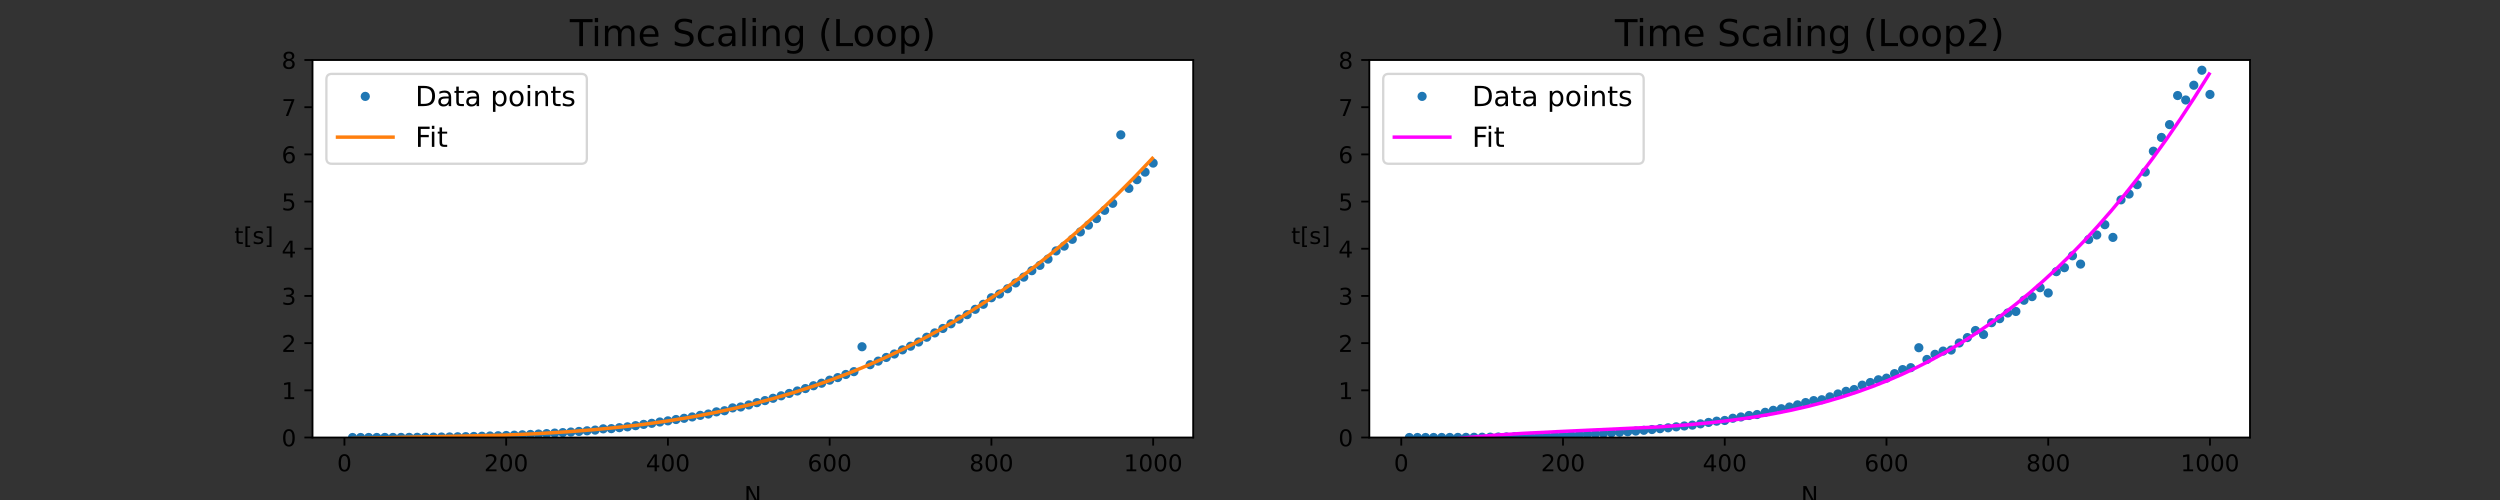 <?xml version="1.0" encoding="utf-8" standalone="no"?>
<!DOCTYPE svg PUBLIC "-//W3C//DTD SVG 1.1//EN"
  "http://www.w3.org/Graphics/SVG/1.1/DTD/svg11.dtd">
<!-- Created with matplotlib (https://matplotlib.org/) -->
<svg height="216pt" version="1.1" viewBox="0 0 1080 216" width="1080pt" xmlns="http://www.w3.org/2000/svg" xmlns:xlink="http://www.w3.org/1999/xlink">
 <rect x="0" y="0" width="1080" height="216" fill="#333333" stroke="none"/>
 <defs>
  <style type="text/css">*{stroke-linecap:butt;stroke-linejoin:round;}</style>
 </defs>
 <g id="figure_1">
  <g id="patch_1">
   <path d="M 0 216 
L 1080 216 
L 1080 0 
L 0 0 
z
" style="fill:none;"/>
  </g>
  <g id="axes_1">
   <g id="patch_2">
    <path d="M 135 189 
L 515.455 189 
L 515.455 25.92 
L 135 25.92 
z
" style="fill:#ffffff;"/>
   </g>
   <g id="matplotlib.axis_1">
    <g id="xtick_1">
     <g id="line2d_1">
      <defs>
       <path d="M 0 0 
L 0 3.5 
" id="m10123047e9" style="stroke:#000000;stroke-width:0.8;"/>
      </defs>
      <g>
       <use style="stroke:#000000;stroke-width:0.8;" x="148.8" xlink:href="#m10123047e9" y="189"/>
      </g>
     </g>
     <g id="text_1">
      <!-- 0 -->
      <g transform="translate(145.619 203.598)scale(0.1 -0.1)">
       <defs>
        <path d="M 31.781 66.406 
Q 24.172 66.406 20.328 58.906 
Q 16.5 51.422 16.5 36.375 
Q 16.5 21.391 20.328 13.891 
Q 24.172 6.391 31.781 6.391 
Q 39.453 6.391 43.281 13.891 
Q 47.125 21.391 47.125 36.375 
Q 47.125 51.422 43.281 58.906 
Q 39.453 66.406 31.781 66.406 
z
M 31.781 74.219 
Q 44.047 74.219 50.516 64.516 
Q 56.984 54.828 56.984 36.375 
Q 56.984 17.969 50.516 8.266 
Q 44.047 -1.422 31.781 -1.422 
Q 19.531 -1.422 13.062 8.266 
Q 6.594 17.969 6.594 36.375 
Q 6.594 54.828 13.062 64.516 
Q 19.531 74.219 31.781 74.219 
z
" id="DejaVuSans-48"/>
       </defs>
       <use xlink:href="#DejaVuSans-48"/>
      </g>
     </g>
    </g>
    <g id="xtick_2">
     <g id="line2d_2">
      <g>
       <use style="stroke:#000000;stroke-width:0.8;" x="218.672" xlink:href="#m10123047e9" y="189"/>
      </g>
     </g>
     <g id="text_2">
      <!-- 200 -->
      <g transform="translate(209.128 203.598)scale(0.1 -0.1)">
       <defs>
        <path d="M 19.188 8.297 
L 53.609 8.297 
L 53.609 0 
L 7.328 0 
L 7.328 8.297 
Q 12.938 14.109 22.625 23.891 
Q 32.328 33.688 34.812 36.531 
Q 39.547 41.844 41.422 45.531 
Q 43.312 49.219 43.312 52.781 
Q 43.312 58.594 39.234 62.25 
Q 35.156 65.922 28.609 65.922 
Q 23.969 65.922 18.812 64.312 
Q 13.672 62.703 7.812 59.422 
L 7.812 69.391 
Q 13.766 71.781 18.938 73 
Q 24.125 74.219 28.422 74.219 
Q 39.75 74.219 46.484 68.547 
Q 53.219 62.891 53.219 53.422 
Q 53.219 48.922 51.531 44.891 
Q 49.859 40.875 45.406 35.406 
Q 44.188 33.984 37.641 27.219 
Q 31.109 20.453 19.188 8.297 
z
" id="DejaVuSans-50"/>
       </defs>
       <use xlink:href="#DejaVuSans-50"/>
       <use x="63.623" xlink:href="#DejaVuSans-48"/>
       <use x="127.246" xlink:href="#DejaVuSans-48"/>
      </g>
     </g>
    </g>
    <g id="xtick_3">
     <g id="line2d_3">
      <g>
       <use style="stroke:#000000;stroke-width:0.8;" x="288.544" xlink:href="#m10123047e9" y="189"/>
      </g>
     </g>
     <g id="text_3">
      <!-- 400 -->
      <g transform="translate(279.001 203.598)scale(0.1 -0.1)">
       <defs>
        <path d="M 37.797 64.312 
L 12.891 25.391 
L 37.797 25.391 
z
M 35.203 72.906 
L 47.609 72.906 
L 47.609 25.391 
L 58.016 25.391 
L 58.016 17.188 
L 47.609 17.188 
L 47.609 0 
L 37.797 0 
L 37.797 17.188 
L 4.891 17.188 
L 4.891 26.703 
z
" id="DejaVuSans-52"/>
       </defs>
       <use xlink:href="#DejaVuSans-52"/>
       <use x="63.623" xlink:href="#DejaVuSans-48"/>
       <use x="127.246" xlink:href="#DejaVuSans-48"/>
      </g>
     </g>
    </g>
    <g id="xtick_4">
     <g id="line2d_4">
      <g>
       <use style="stroke:#000000;stroke-width:0.8;" x="358.417" xlink:href="#m10123047e9" y="189"/>
      </g>
     </g>
     <g id="text_4">
      <!-- 600 -->
      <g transform="translate(348.873 203.598)scale(0.1 -0.1)">
       <defs>
        <path d="M 33.016 40.375 
Q 26.375 40.375 22.484 35.828 
Q 18.609 31.297 18.609 23.391 
Q 18.609 15.531 22.484 10.953 
Q 26.375 6.391 33.016 6.391 
Q 39.656 6.391 43.531 10.953 
Q 47.406 15.531 47.406 23.391 
Q 47.406 31.297 43.531 35.828 
Q 39.656 40.375 33.016 40.375 
z
M 52.594 71.297 
L 52.594 62.312 
Q 48.875 64.062 45.094 64.984 
Q 41.312 65.922 37.594 65.922 
Q 27.828 65.922 22.672 59.328 
Q 17.531 52.734 16.797 39.406 
Q 19.672 43.656 24.016 45.922 
Q 28.375 48.188 33.594 48.188 
Q 44.578 48.188 50.953 41.516 
Q 57.328 34.859 57.328 23.391 
Q 57.328 12.156 50.688 5.359 
Q 44.047 -1.422 33.016 -1.422 
Q 20.359 -1.422 13.672 8.266 
Q 6.984 17.969 6.984 36.375 
Q 6.984 53.656 15.188 63.938 
Q 23.391 74.219 37.203 74.219 
Q 40.922 74.219 44.703 73.484 
Q 48.484 72.75 52.594 71.297 
z
" id="DejaVuSans-54"/>
       </defs>
       <use xlink:href="#DejaVuSans-54"/>
       <use x="63.623" xlink:href="#DejaVuSans-48"/>
       <use x="127.246" xlink:href="#DejaVuSans-48"/>
      </g>
     </g>
    </g>
    <g id="xtick_5">
     <g id="line2d_5">
      <g>
       <use style="stroke:#000000;stroke-width:0.8;" x="428.289" xlink:href="#m10123047e9" y="189"/>
      </g>
     </g>
     <g id="text_5">
      <!-- 800 -->
      <g transform="translate(418.745 203.598)scale(0.1 -0.1)">
       <defs>
        <path d="M 31.781 34.625 
Q 24.75 34.625 20.719 30.859 
Q 16.703 27.094 16.703 20.516 
Q 16.703 13.922 20.719 10.156 
Q 24.75 6.391 31.781 6.391 
Q 38.812 6.391 42.859 10.172 
Q 46.922 13.969 46.922 20.516 
Q 46.922 27.094 42.891 30.859 
Q 38.875 34.625 31.781 34.625 
z
M 21.922 38.812 
Q 15.578 40.375 12.031 44.719 
Q 8.5 49.078 8.5 55.328 
Q 8.5 64.062 14.719 69.141 
Q 20.953 74.219 31.781 74.219 
Q 42.672 74.219 48.875 69.141 
Q 55.078 64.062 55.078 55.328 
Q 55.078 49.078 51.531 44.719 
Q 48 40.375 41.703 38.812 
Q 48.828 37.156 52.797 32.312 
Q 56.781 27.484 56.781 20.516 
Q 56.781 9.906 50.312 4.234 
Q 43.844 -1.422 31.781 -1.422 
Q 19.734 -1.422 13.25 4.234 
Q 6.781 9.906 6.781 20.516 
Q 6.781 27.484 10.781 32.312 
Q 14.797 37.156 21.922 38.812 
z
M 18.312 54.391 
Q 18.312 48.734 21.844 45.562 
Q 25.391 42.391 31.781 42.391 
Q 38.141 42.391 41.719 45.562 
Q 45.312 48.734 45.312 54.391 
Q 45.312 60.062 41.719 63.234 
Q 38.141 66.406 31.781 66.406 
Q 25.391 66.406 21.844 63.234 
Q 18.312 60.062 18.312 54.391 
z
" id="DejaVuSans-56"/>
       </defs>
       <use xlink:href="#DejaVuSans-56"/>
       <use x="63.623" xlink:href="#DejaVuSans-48"/>
       <use x="127.246" xlink:href="#DejaVuSans-48"/>
      </g>
     </g>
    </g>
    <g id="xtick_6">
     <g id="line2d_6">
      <g>
       <use style="stroke:#000000;stroke-width:0.8;" x="498.161" xlink:href="#m10123047e9" y="189"/>
      </g>
     </g>
     <g id="text_6">
      <!-- 1000 -->
      <g transform="translate(485.436 203.598)scale(0.1 -0.1)">
       <defs>
        <path d="M 12.406 8.297 
L 28.516 8.297 
L 28.516 63.922 
L 10.984 60.406 
L 10.984 69.391 
L 28.422 72.906 
L 38.281 72.906 
L 38.281 8.297 
L 54.391 8.297 
L 54.391 0 
L 12.406 0 
z
" id="DejaVuSans-49"/>
       </defs>
       <use xlink:href="#DejaVuSans-49"/>
       <use x="63.623" xlink:href="#DejaVuSans-48"/>
       <use x="127.246" xlink:href="#DejaVuSans-48"/>
       <use x="190.869" xlink:href="#DejaVuSans-48"/>
      </g>
     </g>
    </g>
    <g id="text_7">
     <!-- N -->
     <g transform="translate(321.487 217.277)scale(0.1 -0.1)">
      <defs>
       <path d="M 9.812 72.906 
L 23.094 72.906 
L 55.422 11.922 
L 55.422 72.906 
L 64.984 72.906 
L 64.984 0 
L 51.703 0 
L 19.391 60.984 
L 19.391 0 
L 9.812 0 
z
" id="DejaVuSans-78"/>
      </defs>
      <use xlink:href="#DejaVuSans-78"/>
     </g>
    </g>
   </g>
   <g id="matplotlib.axis_2">
    <g id="ytick_1">
     <g id="line2d_7">
      <defs>
       <path d="M 0 0 
L -3.5 0 
" id="mb575c49263" style="stroke:#000000;stroke-width:0.8;"/>
      </defs>
      <g>
       <use style="stroke:#000000;stroke-width:0.8;" x="135" xlink:href="#mb575c49263" y="189"/>
      </g>
     </g>
     <g id="text_8">
      <!-- 0 -->
      <g transform="translate(121.638 192.799)scale(0.1 -0.1)">
       <use xlink:href="#DejaVuSans-48"/>
      </g>
     </g>
    </g>
    <g id="ytick_2">
     <g id="line2d_8">
      <g>
       <use style="stroke:#000000;stroke-width:0.8;" x="135" xlink:href="#mb575c49263" y="168.615"/>
      </g>
     </g>
     <g id="text_9">
      <!-- 1 -->
      <g transform="translate(121.638 172.414)scale(0.1 -0.1)">
       <use xlink:href="#DejaVuSans-49"/>
      </g>
     </g>
    </g>
    <g id="ytick_3">
     <g id="line2d_9">
      <g>
       <use style="stroke:#000000;stroke-width:0.8;" x="135" xlink:href="#mb575c49263" y="148.23"/>
      </g>
     </g>
     <g id="text_10">
      <!-- 2 -->
      <g transform="translate(121.638 152.029)scale(0.1 -0.1)">
       <use xlink:href="#DejaVuSans-50"/>
      </g>
     </g>
    </g>
    <g id="ytick_4">
     <g id="line2d_10">
      <g>
       <use style="stroke:#000000;stroke-width:0.8;" x="135" xlink:href="#mb575c49263" y="127.845"/>
      </g>
     </g>
     <g id="text_11">
      <!-- 3 -->
      <g transform="translate(121.638 131.644)scale(0.1 -0.1)">
       <defs>
        <path d="M 40.578 39.312 
Q 47.656 37.797 51.625 33 
Q 55.609 28.219 55.609 21.188 
Q 55.609 10.406 48.188 4.484 
Q 40.766 -1.422 27.094 -1.422 
Q 22.516 -1.422 17.656 -0.516 
Q 12.797 0.391 7.625 2.203 
L 7.625 11.719 
Q 11.719 9.328 16.594 8.109 
Q 21.484 6.891 26.812 6.891 
Q 36.078 6.891 40.938 10.547 
Q 45.797 14.203 45.797 21.188 
Q 45.797 27.641 41.281 31.266 
Q 36.766 34.906 28.719 34.906 
L 20.219 34.906 
L 20.219 43.016 
L 29.109 43.016 
Q 36.375 43.016 40.234 45.922 
Q 44.094 48.828 44.094 54.297 
Q 44.094 59.906 40.109 62.906 
Q 36.141 65.922 28.719 65.922 
Q 24.656 65.922 20.016 65.031 
Q 15.375 64.156 9.812 62.312 
L 9.812 71.094 
Q 15.438 72.656 20.344 73.438 
Q 25.25 74.219 29.594 74.219 
Q 40.828 74.219 47.359 69.109 
Q 53.906 64.016 53.906 55.328 
Q 53.906 49.266 50.438 45.094 
Q 46.969 40.922 40.578 39.312 
z
" id="DejaVuSans-51"/>
       </defs>
       <use xlink:href="#DejaVuSans-51"/>
      </g>
     </g>
    </g>
    <g id="ytick_5">
     <g id="line2d_11">
      <g>
       <use style="stroke:#000000;stroke-width:0.8;" x="135" xlink:href="#mb575c49263" y="107.46"/>
      </g>
     </g>
     <g id="text_12">
      <!-- 4 -->
      <g transform="translate(121.638 111.259)scale(0.1 -0.1)">
       <use xlink:href="#DejaVuSans-52"/>
      </g>
     </g>
    </g>
    <g id="ytick_6">
     <g id="line2d_12">
      <g>
       <use style="stroke:#000000;stroke-width:0.8;" x="135" xlink:href="#mb575c49263" y="87.075"/>
      </g>
     </g>
     <g id="text_13">
      <!-- 5 -->
      <g transform="translate(121.638 90.874)scale(0.1 -0.1)">
       <defs>
        <path d="M 10.797 72.906 
L 49.516 72.906 
L 49.516 64.594 
L 19.828 64.594 
L 19.828 46.734 
Q 21.969 47.469 24.109 47.828 
Q 26.266 48.188 28.422 48.188 
Q 40.625 48.188 47.75 41.5 
Q 54.891 34.812 54.891 23.391 
Q 54.891 11.625 47.562 5.094 
Q 40.234 -1.422 26.906 -1.422 
Q 22.312 -1.422 17.547 -0.641 
Q 12.797 0.141 7.719 1.703 
L 7.719 11.625 
Q 12.109 9.234 16.797 8.062 
Q 21.484 6.891 26.703 6.891 
Q 35.156 6.891 40.078 11.328 
Q 45.016 15.766 45.016 23.391 
Q 45.016 31 40.078 35.438 
Q 35.156 39.891 26.703 39.891 
Q 22.75 39.891 18.812 39.016 
Q 14.891 38.141 10.797 36.281 
z
" id="DejaVuSans-53"/>
       </defs>
       <use xlink:href="#DejaVuSans-53"/>
      </g>
     </g>
    </g>
    <g id="ytick_7">
     <g id="line2d_13">
      <g>
       <use style="stroke:#000000;stroke-width:0.8;" x="135" xlink:href="#mb575c49263" y="66.69"/>
      </g>
     </g>
     <g id="text_14">
      <!-- 6 -->
      <g transform="translate(121.638 70.489)scale(0.1 -0.1)">
       <use xlink:href="#DejaVuSans-54"/>
      </g>
     </g>
    </g>
    <g id="ytick_8">
     <g id="line2d_14">
      <g>
       <use style="stroke:#000000;stroke-width:0.8;" x="135" xlink:href="#mb575c49263" y="46.305"/>
      </g>
     </g>
     <g id="text_15">
      <!-- 7 -->
      <g transform="translate(121.638 50.104)scale(0.1 -0.1)">
       <defs>
        <path d="M 8.203 72.906 
L 55.078 72.906 
L 55.078 68.703 
L 28.609 0 
L 18.312 0 
L 43.219 64.594 
L 8.203 64.594 
z
" id="DejaVuSans-55"/>
       </defs>
       <use xlink:href="#DejaVuSans-55"/>
      </g>
     </g>
    </g>
    <g id="ytick_9">
     <g id="line2d_15">
      <g>
       <use style="stroke:#000000;stroke-width:0.8;" x="135" xlink:href="#mb575c49263" y="25.92"/>
      </g>
     </g>
     <g id="text_16">
      <!-- 8 -->
      <g transform="translate(121.638 29.719)scale(0.1 -0.1)">
       <use xlink:href="#DejaVuSans-56"/>
      </g>
     </g>
    </g>
    <g id="text_17">
     <!-- t[s]      -->
     <g transform="translate(101.226 105.38)scale(0.1 -0.1)">
      <defs>
       <path d="M 18.312 70.219 
L 18.312 54.688 
L 36.812 54.688 
L 36.812 47.703 
L 18.312 47.703 
L 18.312 18.016 
Q 18.312 11.328 20.141 9.422 
Q 21.969 7.516 27.594 7.516 
L 36.812 7.516 
L 36.812 0 
L 27.594 0 
Q 17.188 0 13.234 3.875 
Q 9.281 7.766 9.281 18.016 
L 9.281 47.703 
L 2.688 47.703 
L 2.688 54.688 
L 9.281 54.688 
L 9.281 70.219 
z
" id="DejaVuSans-116"/>
       <path d="M 8.594 75.984 
L 29.297 75.984 
L 29.297 69 
L 17.578 69 
L 17.578 -6.203 
L 29.297 -6.203 
L 29.297 -13.188 
L 8.594 -13.188 
z
" id="DejaVuSans-91"/>
       <path d="M 44.281 53.078 
L 44.281 44.578 
Q 40.484 46.531 36.375 47.5 
Q 32.281 48.484 27.875 48.484 
Q 21.188 48.484 17.844 46.438 
Q 14.5 44.391 14.5 40.281 
Q 14.5 37.156 16.891 35.375 
Q 19.281 33.594 26.516 31.984 
L 29.594 31.297 
Q 39.156 29.25 43.188 25.516 
Q 47.219 21.781 47.219 15.094 
Q 47.219 7.469 41.188 3.016 
Q 35.156 -1.422 24.609 -1.422 
Q 20.219 -1.422 15.453 -0.562 
Q 10.688 0.297 5.422 2 
L 5.422 11.281 
Q 10.406 8.688 15.234 7.391 
Q 20.062 6.109 24.812 6.109 
Q 31.156 6.109 34.562 8.281 
Q 37.984 10.453 37.984 14.406 
Q 37.984 18.062 35.516 20.016 
Q 33.062 21.969 24.703 23.781 
L 21.578 24.516 
Q 13.234 26.266 9.516 29.906 
Q 5.812 33.547 5.812 39.891 
Q 5.812 47.609 11.281 51.797 
Q 16.75 56 26.812 56 
Q 31.781 56 36.172 55.266 
Q 40.578 54.547 44.281 53.078 
z
" id="DejaVuSans-115"/>
       <path d="M 30.422 75.984 
L 30.422 -13.188 
L 9.719 -13.188 
L 9.719 -6.203 
L 21.391 -6.203 
L 21.391 69 
L 9.719 69 
L 9.719 75.984 
z
" id="DejaVuSans-93"/>
       <path id="DejaVuSans-32"/>
      </defs>
      <use xlink:href="#DejaVuSans-116"/>
      <use x="39.209" xlink:href="#DejaVuSans-91"/>
      <use x="78.223" xlink:href="#DejaVuSans-115"/>
      <use x="130.322" xlink:href="#DejaVuSans-93"/>
      <use x="169.336" xlink:href="#DejaVuSans-32"/>
      <use x="201.123" xlink:href="#DejaVuSans-32"/>
      <use x="232.91" xlink:href="#DejaVuSans-32"/>
      <use x="264.697" xlink:href="#DejaVuSans-32"/>
      <use x="296.484" xlink:href="#DejaVuSans-32"/>
     </g>
    </g>
   </g>
   <g id="line2d_16">
    <defs>
     <path d="M 0 1.5 
C 0.398 1.5 0.779 1.342 1.061 1.061 
C 1.342 0.779 1.5 0.398 1.5 0 
C 1.5 -0.398 1.342 -0.779 1.061 -1.061 
C 0.779 -1.342 0.398 -1.5 0 -1.5 
C -0.398 -1.5 -0.779 -1.342 -1.061 -1.061 
C -1.342 -0.779 -1.5 -0.398 -1.5 0 
C -1.5 0.398 -1.342 0.779 -1.061 1.061 
C -0.779 1.342 -0.398 1.5 0 1.5 
z
" id="m57251c18ae" style="stroke:#1f77b4;"/>
    </defs>
    <g clip-path="url(#pc39345d130)">
     <use style="fill:#1f77b4;stroke:#1f77b4;" x="152.293" xlink:href="#m57251c18ae" y="189"/>
     <use style="fill:#1f77b4;stroke:#1f77b4;" x="155.787" xlink:href="#m57251c18ae" y="188.997"/>
     <use style="fill:#1f77b4;stroke:#1f77b4;" x="159.281" xlink:href="#m57251c18ae" y="188.99"/>
     <use style="fill:#1f77b4;stroke:#1f77b4;" x="162.774" xlink:href="#m57251c18ae" y="188.985"/>
     <use style="fill:#1f77b4;stroke:#1f77b4;" x="166.268" xlink:href="#m57251c18ae" y="188.976"/>
     <use style="fill:#1f77b4;stroke:#1f77b4;" x="169.761" xlink:href="#m57251c18ae" y="188.975"/>
     <use style="fill:#1f77b4;stroke:#1f77b4;" x="173.255" xlink:href="#m57251c18ae" y="188.961"/>
     <use style="fill:#1f77b4;stroke:#1f77b4;" x="176.749" xlink:href="#m57251c18ae" y="188.943"/>
     <use style="fill:#1f77b4;stroke:#1f77b4;" x="180.242" xlink:href="#m57251c18ae" y="188.919"/>
     <use style="fill:#1f77b4;stroke:#1f77b4;" x="183.736" xlink:href="#m57251c18ae" y="188.891"/>
     <use style="fill:#1f77b4;stroke:#1f77b4;" x="187.23" xlink:href="#m57251c18ae" y="188.855"/>
     <use style="fill:#1f77b4;stroke:#1f77b4;" x="190.723" xlink:href="#m57251c18ae" y="188.797"/>
     <use style="fill:#1f77b4;stroke:#1f77b4;" x="194.217" xlink:href="#m57251c18ae" y="188.762"/>
     <use style="fill:#1f77b4;stroke:#1f77b4;" x="197.71" xlink:href="#m57251c18ae" y="188.69"/>
     <use style="fill:#1f77b4;stroke:#1f77b4;" x="201.204" xlink:href="#m57251c18ae" y="188.634"/>
     <use style="fill:#1f77b4;stroke:#1f77b4;" x="204.698" xlink:href="#m57251c18ae" y="188.547"/>
     <use style="fill:#1f77b4;stroke:#1f77b4;" x="208.191" xlink:href="#m57251c18ae" y="188.459"/>
     <use style="fill:#1f77b4;stroke:#1f77b4;" x="211.685" xlink:href="#m57251c18ae" y="188.352"/>
     <use style="fill:#1f77b4;stroke:#1f77b4;" x="215.178" xlink:href="#m57251c18ae" y="188.248"/>
     <use style="fill:#1f77b4;stroke:#1f77b4;" x="218.672" xlink:href="#m57251c18ae" y="188.133"/>
     <use style="fill:#1f77b4;stroke:#1f77b4;" x="222.166" xlink:href="#m57251c18ae" y="188.003"/>
     <use style="fill:#1f77b4;stroke:#1f77b4;" x="225.659" xlink:href="#m57251c18ae" y="187.834"/>
     <use style="fill:#1f77b4;stroke:#1f77b4;" x="229.153" xlink:href="#m57251c18ae" y="187.678"/>
     <use style="fill:#1f77b4;stroke:#1f77b4;" x="232.647" xlink:href="#m57251c18ae" y="187.505"/>
     <use style="fill:#1f77b4;stroke:#1f77b4;" x="236.14" xlink:href="#m57251c18ae" y="187.321"/>
     <use style="fill:#1f77b4;stroke:#1f77b4;" x="239.634" xlink:href="#m57251c18ae" y="187.098"/>
     <use style="fill:#1f77b4;stroke:#1f77b4;" x="243.127" xlink:href="#m57251c18ae" y="186.889"/>
     <use style="fill:#1f77b4;stroke:#1f77b4;" x="246.621" xlink:href="#m57251c18ae" y="186.641"/>
     <use style="fill:#1f77b4;stroke:#1f77b4;" x="250.115" xlink:href="#m57251c18ae" y="186.384"/>
     <use style="fill:#1f77b4;stroke:#1f77b4;" x="253.608" xlink:href="#m57251c18ae" y="186.104"/>
     <use style="fill:#1f77b4;stroke:#1f77b4;" x="257.102" xlink:href="#m57251c18ae" y="185.802"/>
     <use style="fill:#1f77b4;stroke:#1f77b4;" x="260.595" xlink:href="#m57251c18ae" y="185.256"/>
     <use style="fill:#1f77b4;stroke:#1f77b4;" x="264.089" xlink:href="#m57251c18ae" y="185.173"/>
     <use style="fill:#1f77b4;stroke:#1f77b4;" x="267.583" xlink:href="#m57251c18ae" y="184.756"/>
     <use style="fill:#1f77b4;stroke:#1f77b4;" x="271.076" xlink:href="#m57251c18ae" y="184.394"/>
     <use style="fill:#1f77b4;stroke:#1f77b4;" x="274.57" xlink:href="#m57251c18ae" y="183.886"/>
     <use style="fill:#1f77b4;stroke:#1f77b4;" x="278.063" xlink:href="#m57251c18ae" y="183.335"/>
     <use style="fill:#1f77b4;stroke:#1f77b4;" x="281.557" xlink:href="#m57251c18ae" y="182.87"/>
     <use style="fill:#1f77b4;stroke:#1f77b4;" x="285.051" xlink:href="#m57251c18ae" y="182.306"/>
     <use style="fill:#1f77b4;stroke:#1f77b4;" x="288.544" xlink:href="#m57251c18ae" y="181.806"/>
     <use style="fill:#1f77b4;stroke:#1f77b4;" x="292.038" xlink:href="#m57251c18ae" y="181.229"/>
     <use style="fill:#1f77b4;stroke:#1f77b4;" x="295.532" xlink:href="#m57251c18ae" y="180.706"/>
     <use style="fill:#1f77b4;stroke:#1f77b4;" x="299.025" xlink:href="#m57251c18ae" y="180.116"/>
     <use style="fill:#1f77b4;stroke:#1f77b4;" x="302.519" xlink:href="#m57251c18ae" y="179.431"/>
     <use style="fill:#1f77b4;stroke:#1f77b4;" x="306.012" xlink:href="#m57251c18ae" y="178.858"/>
     <use style="fill:#1f77b4;stroke:#1f77b4;" x="309.506" xlink:href="#m57251c18ae" y="177.923"/>
     <use style="fill:#1f77b4;stroke:#1f77b4;" x="313" xlink:href="#m57251c18ae" y="177.435"/>
     <use style="fill:#1f77b4;stroke:#1f77b4;" x="316.493" xlink:href="#m57251c18ae" y="176.209"/>
     <use style="fill:#1f77b4;stroke:#1f77b4;" x="319.987" xlink:href="#m57251c18ae" y="175.813"/>
     <use style="fill:#1f77b4;stroke:#1f77b4;" x="323.48" xlink:href="#m57251c18ae" y="174.929"/>
     <use style="fill:#1f77b4;stroke:#1f77b4;" x="326.974" xlink:href="#m57251c18ae" y="173.948"/>
     <use style="fill:#1f77b4;stroke:#1f77b4;" x="330.468" xlink:href="#m57251c18ae" y="173.06"/>
     <use style="fill:#1f77b4;stroke:#1f77b4;" x="333.961" xlink:href="#m57251c18ae" y="172.058"/>
     <use style="fill:#1f77b4;stroke:#1f77b4;" x="337.455" xlink:href="#m57251c18ae" y="170.998"/>
     <use style="fill:#1f77b4;stroke:#1f77b4;" x="340.949" xlink:href="#m57251c18ae" y="169.968"/>
     <use style="fill:#1f77b4;stroke:#1f77b4;" x="344.442" xlink:href="#m57251c18ae" y="168.902"/>
     <use style="fill:#1f77b4;stroke:#1f77b4;" x="347.936" xlink:href="#m57251c18ae" y="167.86"/>
     <use style="fill:#1f77b4;stroke:#1f77b4;" x="351.429" xlink:href="#m57251c18ae" y="166.642"/>
     <use style="fill:#1f77b4;stroke:#1f77b4;" x="354.923" xlink:href="#m57251c18ae" y="165.551"/>
     <use style="fill:#1f77b4;stroke:#1f77b4;" x="358.417" xlink:href="#m57251c18ae" y="164.227"/>
     <use style="fill:#1f77b4;stroke:#1f77b4;" x="361.91" xlink:href="#m57251c18ae" y="163.122"/>
     <use style="fill:#1f77b4;stroke:#1f77b4;" x="365.404" xlink:href="#m57251c18ae" y="161.768"/>
     <use style="fill:#1f77b4;stroke:#1f77b4;" x="368.897" xlink:href="#m57251c18ae" y="160.552"/>
     <use style="fill:#1f77b4;stroke:#1f77b4;" x="372.391" xlink:href="#m57251c18ae" y="149.794"/>
     <use style="fill:#1f77b4;stroke:#1f77b4;" x="375.885" xlink:href="#m57251c18ae" y="157.55"/>
     <use style="fill:#1f77b4;stroke:#1f77b4;" x="379.378" xlink:href="#m57251c18ae" y="156.008"/>
     <use style="fill:#1f77b4;stroke:#1f77b4;" x="382.872" xlink:href="#m57251c18ae" y="154.419"/>
     <use style="fill:#1f77b4;stroke:#1f77b4;" x="386.366" xlink:href="#m57251c18ae" y="152.926"/>
     <use style="fill:#1f77b4;stroke:#1f77b4;" x="389.859" xlink:href="#m57251c18ae" y="151.138"/>
     <use style="fill:#1f77b4;stroke:#1f77b4;" x="393.353" xlink:href="#m57251c18ae" y="149.559"/>
     <use style="fill:#1f77b4;stroke:#1f77b4;" x="396.846" xlink:href="#m57251c18ae" y="147.753"/>
     <use style="fill:#1f77b4;stroke:#1f77b4;" x="400.34" xlink:href="#m57251c18ae" y="145.685"/>
     <use style="fill:#1f77b4;stroke:#1f77b4;" x="403.834" xlink:href="#m57251c18ae" y="143.818"/>
     <use style="fill:#1f77b4;stroke:#1f77b4;" x="407.327" xlink:href="#m57251c18ae" y="141.893"/>
     <use style="fill:#1f77b4;stroke:#1f77b4;" x="410.821" xlink:href="#m57251c18ae" y="139.872"/>
     <use style="fill:#1f77b4;stroke:#1f77b4;" x="414.314" xlink:href="#m57251c18ae" y="137.846"/>
     <use style="fill:#1f77b4;stroke:#1f77b4;" x="417.808" xlink:href="#m57251c18ae" y="135.934"/>
     <use style="fill:#1f77b4;stroke:#1f77b4;" x="421.302" xlink:href="#m57251c18ae" y="133.624"/>
     <use style="fill:#1f77b4;stroke:#1f77b4;" x="424.795" xlink:href="#m57251c18ae" y="131.453"/>
     <use style="fill:#1f77b4;stroke:#1f77b4;" x="428.289" xlink:href="#m57251c18ae" y="128.622"/>
     <use style="fill:#1f77b4;stroke:#1f77b4;" x="431.782" xlink:href="#m57251c18ae" y="127.011"/>
     <use style="fill:#1f77b4;stroke:#1f77b4;" x="435.276" xlink:href="#m57251c18ae" y="124.739"/>
     <use style="fill:#1f77b4;stroke:#1f77b4;" x="438.77" xlink:href="#m57251c18ae" y="122.22"/>
     <use style="fill:#1f77b4;stroke:#1f77b4;" x="442.263" xlink:href="#m57251c18ae" y="119.714"/>
     <use style="fill:#1f77b4;stroke:#1f77b4;" x="445.757" xlink:href="#m57251c18ae" y="116.934"/>
     <use style="fill:#1f77b4;stroke:#1f77b4;" x="449.251" xlink:href="#m57251c18ae" y="114.641"/>
     <use style="fill:#1f77b4;stroke:#1f77b4;" x="452.744" xlink:href="#m57251c18ae" y="111.934"/>
     <use style="fill:#1f77b4;stroke:#1f77b4;" x="456.238" xlink:href="#m57251c18ae" y="108.395"/>
     <use style="fill:#1f77b4;stroke:#1f77b4;" x="459.731" xlink:href="#m57251c18ae" y="106.321"/>
     <use style="fill:#1f77b4;stroke:#1f77b4;" x="463.225" xlink:href="#m57251c18ae" y="103.388"/>
     <use style="fill:#1f77b4;stroke:#1f77b4;" x="466.719" xlink:href="#m57251c18ae" y="100.187"/>
     <use style="fill:#1f77b4;stroke:#1f77b4;" x="470.212" xlink:href="#m57251c18ae" y="97.271"/>
     <use style="fill:#1f77b4;stroke:#1f77b4;" x="473.706" xlink:href="#m57251c18ae" y="94.424"/>
     <use style="fill:#1f77b4;stroke:#1f77b4;" x="477.199" xlink:href="#m57251c18ae" y="90.864"/>
     <use style="fill:#1f77b4;stroke:#1f77b4;" x="480.693" xlink:href="#m57251c18ae" y="87.827"/>
     <use style="fill:#1f77b4;stroke:#1f77b4;" x="484.187" xlink:href="#m57251c18ae" y="58.245"/>
     <use style="fill:#1f77b4;stroke:#1f77b4;" x="487.68" xlink:href="#m57251c18ae" y="81.376"/>
     <use style="fill:#1f77b4;stroke:#1f77b4;" x="491.174" xlink:href="#m57251c18ae" y="77.611"/>
     <use style="fill:#1f77b4;stroke:#1f77b4;" x="494.668" xlink:href="#m57251c18ae" y="74.351"/>
     <use style="fill:#1f77b4;stroke:#1f77b4;" x="498.161" xlink:href="#m57251c18ae" y="70.453"/>
    </g>
   </g>
   <g id="line2d_17">
    <path clip-path="url(#pc39345d130)" d="M 152.293 189.399 
L 217.624 187.983 
L 232.297 187.324 
L 245.224 186.53 
L 257.102 185.585 
L 268.281 184.477 
L 278.762 183.219 
L 288.894 181.781 
L 298.676 180.165 
L 308.109 178.377 
L 317.192 176.427 
L 325.926 174.326 
L 334.311 172.089 
L 342.695 169.624 
L 350.731 167.036 
L 358.766 164.218 
L 366.801 161.16 
L 374.487 157.999 
L 382.173 154.599 
L 389.859 150.952 
L 397.196 147.231 
L 404.532 143.267 
L 411.869 139.054 
L 419.205 134.583 
L 426.542 129.847 
L 433.879 124.837 
L 441.215 119.545 
L 448.202 114.237 
L 455.19 108.66 
L 462.177 102.806 
L 469.164 96.67 
L 476.151 90.245 
L 483.139 83.523 
L 490.126 76.498 
L 497.113 69.162 
L 497.812 68.412 
L 497.812 68.412 
" style="fill:none;stroke:#ff7f0e;stroke-linecap:square;stroke-width:1.5;"/>
   </g>
   <g id="patch_3">
    <path d="M 135 189 
L 135 25.92 
" style="fill:none;stroke:#000000;stroke-linecap:square;stroke-linejoin:miter;stroke-width:0.8;"/>
   </g>
   <g id="patch_4">
    <path d="M 515.455 189 
L 515.455 25.92 
" style="fill:none;stroke:#000000;stroke-linecap:square;stroke-linejoin:miter;stroke-width:0.8;"/>
   </g>
   <g id="patch_5">
    <path d="M 135 189 
L 515.455 189 
" style="fill:none;stroke:#000000;stroke-linecap:square;stroke-linejoin:miter;stroke-width:0.8;"/>
   </g>
   <g id="patch_6">
    <path d="M 135 25.92 
L 515.455 25.92 
" style="fill:none;stroke:#000000;stroke-linecap:square;stroke-linejoin:miter;stroke-width:0.8;"/>
   </g>
   <g id="text_18">
    <!-- Time Scaling (Loop) -->
    <g transform="translate(246.166 19.92)scale(0.16 -0.16)">
     <defs>
      <path d="M -0.297 72.906 
L 61.375 72.906 
L 61.375 64.594 
L 35.5 64.594 
L 35.5 0 
L 25.594 0 
L 25.594 64.594 
L -0.297 64.594 
z
" id="DejaVuSans-84"/>
      <path d="M 9.422 54.688 
L 18.406 54.688 
L 18.406 0 
L 9.422 0 
z
M 9.422 75.984 
L 18.406 75.984 
L 18.406 64.594 
L 9.422 64.594 
z
" id="DejaVuSans-105"/>
      <path d="M 52 44.188 
Q 55.375 50.25 60.062 53.125 
Q 64.75 56 71.094 56 
Q 79.641 56 84.281 50.016 
Q 88.922 44.047 88.922 33.016 
L 88.922 0 
L 79.891 0 
L 79.891 32.719 
Q 79.891 40.578 77.094 44.375 
Q 74.312 48.188 68.609 48.188 
Q 61.625 48.188 57.562 43.547 
Q 53.516 38.922 53.516 30.906 
L 53.516 0 
L 44.484 0 
L 44.484 32.719 
Q 44.484 40.625 41.703 44.406 
Q 38.922 48.188 33.109 48.188 
Q 26.219 48.188 22.156 43.531 
Q 18.109 38.875 18.109 30.906 
L 18.109 0 
L 9.078 0 
L 9.078 54.688 
L 18.109 54.688 
L 18.109 46.188 
Q 21.188 51.219 25.484 53.609 
Q 29.781 56 35.688 56 
Q 41.656 56 45.828 52.969 
Q 50 49.953 52 44.188 
z
" id="DejaVuSans-109"/>
      <path d="M 56.203 29.594 
L 56.203 25.203 
L 14.891 25.203 
Q 15.484 15.922 20.484 11.062 
Q 25.484 6.203 34.422 6.203 
Q 39.594 6.203 44.453 7.469 
Q 49.312 8.734 54.109 11.281 
L 54.109 2.781 
Q 49.266 0.734 44.188 -0.344 
Q 39.109 -1.422 33.891 -1.422 
Q 20.797 -1.422 13.156 6.188 
Q 5.516 13.812 5.516 26.812 
Q 5.516 40.234 12.766 48.109 
Q 20.016 56 32.328 56 
Q 43.359 56 49.781 48.891 
Q 56.203 41.797 56.203 29.594 
z
M 47.219 32.234 
Q 47.125 39.594 43.094 43.984 
Q 39.062 48.391 32.422 48.391 
Q 24.906 48.391 20.391 44.141 
Q 15.875 39.891 15.188 32.172 
z
" id="DejaVuSans-101"/>
      <path d="M 53.516 70.516 
L 53.516 60.891 
Q 47.906 63.578 42.922 64.891 
Q 37.938 66.219 33.297 66.219 
Q 25.25 66.219 20.875 63.094 
Q 16.5 59.969 16.5 54.203 
Q 16.5 49.359 19.406 46.891 
Q 22.312 44.438 30.422 42.922 
L 36.375 41.703 
Q 47.406 39.594 52.656 34.297 
Q 57.906 29 57.906 20.125 
Q 57.906 9.516 50.797 4.047 
Q 43.703 -1.422 29.984 -1.422 
Q 24.812 -1.422 18.969 -0.25 
Q 13.141 0.922 6.891 3.219 
L 6.891 13.375 
Q 12.891 10.016 18.656 8.297 
Q 24.422 6.594 29.984 6.594 
Q 38.422 6.594 43.016 9.906 
Q 47.609 13.234 47.609 19.391 
Q 47.609 24.75 44.312 27.781 
Q 41.016 30.812 33.5 32.328 
L 27.484 33.5 
Q 16.453 35.688 11.516 40.375 
Q 6.594 45.062 6.594 53.422 
Q 6.594 63.094 13.406 68.656 
Q 20.219 74.219 32.172 74.219 
Q 37.312 74.219 42.625 73.281 
Q 47.953 72.359 53.516 70.516 
z
" id="DejaVuSans-83"/>
      <path d="M 48.781 52.594 
L 48.781 44.188 
Q 44.969 46.297 41.141 47.344 
Q 37.312 48.391 33.406 48.391 
Q 24.656 48.391 19.812 42.844 
Q 14.984 37.312 14.984 27.297 
Q 14.984 17.281 19.812 11.734 
Q 24.656 6.203 33.406 6.203 
Q 37.312 6.203 41.141 7.25 
Q 44.969 8.297 48.781 10.406 
L 48.781 2.094 
Q 45.016 0.344 40.984 -0.531 
Q 36.969 -1.422 32.422 -1.422 
Q 20.062 -1.422 12.781 6.344 
Q 5.516 14.109 5.516 27.297 
Q 5.516 40.672 12.859 48.328 
Q 20.219 56 33.016 56 
Q 37.156 56 41.109 55.141 
Q 45.062 54.297 48.781 52.594 
z
" id="DejaVuSans-99"/>
      <path d="M 34.281 27.484 
Q 23.391 27.484 19.188 25 
Q 14.984 22.516 14.984 16.5 
Q 14.984 11.719 18.141 8.906 
Q 21.297 6.109 26.703 6.109 
Q 34.188 6.109 38.703 11.406 
Q 43.219 16.703 43.219 25.484 
L 43.219 27.484 
z
M 52.203 31.203 
L 52.203 0 
L 43.219 0 
L 43.219 8.297 
Q 40.141 3.328 35.547 0.953 
Q 30.953 -1.422 24.312 -1.422 
Q 15.922 -1.422 10.953 3.297 
Q 6 8.016 6 15.922 
Q 6 25.141 12.172 29.828 
Q 18.359 34.516 30.609 34.516 
L 43.219 34.516 
L 43.219 35.406 
Q 43.219 41.609 39.141 45 
Q 35.062 48.391 27.688 48.391 
Q 23 48.391 18.547 47.266 
Q 14.109 46.141 10.016 43.891 
L 10.016 52.203 
Q 14.938 54.109 19.578 55.047 
Q 24.219 56 28.609 56 
Q 40.484 56 46.344 49.844 
Q 52.203 43.703 52.203 31.203 
z
" id="DejaVuSans-97"/>
      <path d="M 9.422 75.984 
L 18.406 75.984 
L 18.406 0 
L 9.422 0 
z
" id="DejaVuSans-108"/>
      <path d="M 54.891 33.016 
L 54.891 0 
L 45.906 0 
L 45.906 32.719 
Q 45.906 40.484 42.875 44.328 
Q 39.844 48.188 33.797 48.188 
Q 26.516 48.188 22.312 43.547 
Q 18.109 38.922 18.109 30.906 
L 18.109 0 
L 9.078 0 
L 9.078 54.688 
L 18.109 54.688 
L 18.109 46.188 
Q 21.344 51.125 25.703 53.562 
Q 30.078 56 35.797 56 
Q 45.219 56 50.047 50.172 
Q 54.891 44.344 54.891 33.016 
z
" id="DejaVuSans-110"/>
      <path d="M 45.406 27.984 
Q 45.406 37.75 41.375 43.109 
Q 37.359 48.484 30.078 48.484 
Q 22.859 48.484 18.828 43.109 
Q 14.797 37.75 14.797 27.984 
Q 14.797 18.266 18.828 12.891 
Q 22.859 7.516 30.078 7.516 
Q 37.359 7.516 41.375 12.891 
Q 45.406 18.266 45.406 27.984 
z
M 54.391 6.781 
Q 54.391 -7.172 48.188 -13.984 
Q 42 -20.797 29.203 -20.797 
Q 24.469 -20.797 20.266 -20.094 
Q 16.062 -19.391 12.109 -17.922 
L 12.109 -9.188 
Q 16.062 -11.328 19.922 -12.344 
Q 23.781 -13.375 27.781 -13.375 
Q 36.625 -13.375 41.016 -8.766 
Q 45.406 -4.156 45.406 5.172 
L 45.406 9.625 
Q 42.625 4.781 38.281 2.391 
Q 33.938 0 27.875 0 
Q 17.828 0 11.672 7.656 
Q 5.516 15.328 5.516 27.984 
Q 5.516 40.672 11.672 48.328 
Q 17.828 56 27.875 56 
Q 33.938 56 38.281 53.609 
Q 42.625 51.219 45.406 46.391 
L 45.406 54.688 
L 54.391 54.688 
z
" id="DejaVuSans-103"/>
      <path d="M 31 75.875 
Q 24.469 64.656 21.281 53.656 
Q 18.109 42.672 18.109 31.391 
Q 18.109 20.125 21.312 9.062 
Q 24.516 -2 31 -13.188 
L 23.188 -13.188 
Q 15.875 -1.703 12.234 9.375 
Q 8.594 20.453 8.594 31.391 
Q 8.594 42.281 12.203 53.312 
Q 15.828 64.359 23.188 75.875 
z
" id="DejaVuSans-40"/>
      <path d="M 9.812 72.906 
L 19.672 72.906 
L 19.672 8.297 
L 55.172 8.297 
L 55.172 0 
L 9.812 0 
z
" id="DejaVuSans-76"/>
      <path d="M 30.609 48.391 
Q 23.391 48.391 19.188 42.75 
Q 14.984 37.109 14.984 27.297 
Q 14.984 17.484 19.156 11.844 
Q 23.344 6.203 30.609 6.203 
Q 37.797 6.203 41.984 11.859 
Q 46.188 17.531 46.188 27.297 
Q 46.188 37.016 41.984 42.703 
Q 37.797 48.391 30.609 48.391 
z
M 30.609 56 
Q 42.328 56 49.016 48.375 
Q 55.719 40.766 55.719 27.297 
Q 55.719 13.875 49.016 6.219 
Q 42.328 -1.422 30.609 -1.422 
Q 18.844 -1.422 12.172 6.219 
Q 5.516 13.875 5.516 27.297 
Q 5.516 40.766 12.172 48.375 
Q 18.844 56 30.609 56 
z
" id="DejaVuSans-111"/>
      <path d="M 18.109 8.203 
L 18.109 -20.797 
L 9.078 -20.797 
L 9.078 54.688 
L 18.109 54.688 
L 18.109 46.391 
Q 20.953 51.266 25.266 53.625 
Q 29.594 56 35.594 56 
Q 45.562 56 51.781 48.094 
Q 58.016 40.188 58.016 27.297 
Q 58.016 14.406 51.781 6.484 
Q 45.562 -1.422 35.594 -1.422 
Q 29.594 -1.422 25.266 0.953 
Q 20.953 3.328 18.109 8.203 
z
M 48.688 27.297 
Q 48.688 37.203 44.609 42.844 
Q 40.531 48.484 33.406 48.484 
Q 26.266 48.484 22.188 42.844 
Q 18.109 37.203 18.109 27.297 
Q 18.109 17.391 22.188 11.75 
Q 26.266 6.109 33.406 6.109 
Q 40.531 6.109 44.609 11.75 
Q 48.688 17.391 48.688 27.297 
z
" id="DejaVuSans-112"/>
      <path d="M 8.016 75.875 
L 15.828 75.875 
Q 23.141 64.359 26.781 53.312 
Q 30.422 42.281 30.422 31.391 
Q 30.422 20.453 26.781 9.375 
Q 23.141 -1.703 15.828 -13.188 
L 8.016 -13.188 
Q 14.5 -2 17.703 9.062 
Q 20.906 20.125 20.906 31.391 
Q 20.906 42.672 17.703 53.656 
Q 14.5 64.656 8.016 75.875 
z
" id="DejaVuSans-41"/>
     </defs>
     <use xlink:href="#DejaVuSans-84"/>
     <use x="57.959" xlink:href="#DejaVuSans-105"/>
     <use x="85.742" xlink:href="#DejaVuSans-109"/>
     <use x="183.154" xlink:href="#DejaVuSans-101"/>
     <use x="244.678" xlink:href="#DejaVuSans-32"/>
     <use x="276.465" xlink:href="#DejaVuSans-83"/>
     <use x="339.941" xlink:href="#DejaVuSans-99"/>
     <use x="394.922" xlink:href="#DejaVuSans-97"/>
     <use x="456.201" xlink:href="#DejaVuSans-108"/>
     <use x="483.984" xlink:href="#DejaVuSans-105"/>
     <use x="511.768" xlink:href="#DejaVuSans-110"/>
     <use x="575.146" xlink:href="#DejaVuSans-103"/>
     <use x="638.623" xlink:href="#DejaVuSans-32"/>
     <use x="670.41" xlink:href="#DejaVuSans-40"/>
     <use x="709.424" xlink:href="#DejaVuSans-76"/>
     <use x="763.387" xlink:href="#DejaVuSans-111"/>
     <use x="824.568" xlink:href="#DejaVuSans-111"/>
     <use x="885.75" xlink:href="#DejaVuSans-112"/>
     <use x="949.227" xlink:href="#DejaVuSans-41"/>
    </g>
   </g>
   <g id="legend_1">
    <g id="patch_7">
     <path d="M 143.4 70.748 
L 251.121 70.748 
Q 253.521 70.748 253.521 68.347 
L 253.521 34.32 
Q 253.521 31.92 251.121 31.92 
L 143.4 31.92 
Q 141 31.92 141 34.32 
L 141 68.347 
Q 141 70.748 143.4 70.748 
z
" style="fill:#ffffff;opacity:0.8;stroke:#cccccc;stroke-linejoin:miter;"/>
    </g>
    <g id="line2d_18"/>
    <g id="line2d_19">
     <g>
      <use style="fill:#1f77b4;stroke:#1f77b4;" x="157.8" xlink:href="#m57251c18ae" y="41.638"/>
     </g>
    </g>
    <g id="text_19">
     <!-- Data points -->
     <g transform="translate(179.4 45.838)scale(0.12 -0.12)">
      <defs>
       <path d="M 19.672 64.797 
L 19.672 8.109 
L 31.594 8.109 
Q 46.688 8.109 53.688 14.938 
Q 60.688 21.781 60.688 36.531 
Q 60.688 51.172 53.688 57.984 
Q 46.688 64.797 31.594 64.797 
z
M 9.812 72.906 
L 30.078 72.906 
Q 51.266 72.906 61.172 64.094 
Q 71.094 55.281 71.094 36.531 
Q 71.094 17.672 61.125 8.828 
Q 51.172 0 30.078 0 
L 9.812 0 
z
" id="DejaVuSans-68"/>
      </defs>
      <use xlink:href="#DejaVuSans-68"/>
      <use x="77.002" xlink:href="#DejaVuSans-97"/>
      <use x="138.281" xlink:href="#DejaVuSans-116"/>
      <use x="177.49" xlink:href="#DejaVuSans-97"/>
      <use x="238.77" xlink:href="#DejaVuSans-32"/>
      <use x="270.557" xlink:href="#DejaVuSans-112"/>
      <use x="334.033" xlink:href="#DejaVuSans-111"/>
      <use x="395.215" xlink:href="#DejaVuSans-105"/>
      <use x="422.998" xlink:href="#DejaVuSans-110"/>
      <use x="486.377" xlink:href="#DejaVuSans-116"/>
      <use x="525.586" xlink:href="#DejaVuSans-115"/>
     </g>
    </g>
    <g id="line2d_20">
     <path d="M 145.8 59.252 
L 169.8 59.252 
" style="fill:none;stroke:#ff7f0e;stroke-linecap:square;stroke-width:1.5;"/>
    </g>
    <g id="line2d_21"/>
    <g id="text_20">
     <!-- Fit -->
     <g transform="translate(179.4 63.452)scale(0.12 -0.12)">
      <defs>
       <path d="M 9.812 72.906 
L 51.703 72.906 
L 51.703 64.594 
L 19.672 64.594 
L 19.672 43.109 
L 48.578 43.109 
L 48.578 34.812 
L 19.672 34.812 
L 19.672 0 
L 9.812 0 
z
" id="DejaVuSans-70"/>
      </defs>
      <use xlink:href="#DejaVuSans-70"/>
      <use x="50.27" xlink:href="#DejaVuSans-105"/>
      <use x="78.053" xlink:href="#DejaVuSans-116"/>
     </g>
    </g>
   </g>
  </g>
  <g id="axes_2">
   <g id="patch_8">
    <path d="M 591.545 189 
L 972 189 
L 972 25.92 
L 591.545 25.92 
z
" style="fill:#ffffff;"/>
   </g>
   <g id="matplotlib.axis_3">
    <g id="xtick_7">
     <g id="line2d_22">
      <g>
       <use style="stroke:#000000;stroke-width:0.8;" x="605.345" xlink:href="#m10123047e9" y="189"/>
      </g>
     </g>
     <g id="text_21">
      <!-- 0 -->
      <g transform="translate(602.164 203.598)scale(0.1 -0.1)">
       <use xlink:href="#DejaVuSans-48"/>
      </g>
     </g>
    </g>
    <g id="xtick_8">
     <g id="line2d_23">
      <g>
       <use style="stroke:#000000;stroke-width:0.8;" x="675.218" xlink:href="#m10123047e9" y="189"/>
      </g>
     </g>
     <g id="text_22">
      <!-- 200 -->
      <g transform="translate(665.674 203.598)scale(0.1 -0.1)">
       <use xlink:href="#DejaVuSans-50"/>
       <use x="63.623" xlink:href="#DejaVuSans-48"/>
       <use x="127.246" xlink:href="#DejaVuSans-48"/>
      </g>
     </g>
    </g>
    <g id="xtick_9">
     <g id="line2d_24">
      <g>
       <use style="stroke:#000000;stroke-width:0.8;" x="745.09" xlink:href="#m10123047e9" y="189"/>
      </g>
     </g>
     <g id="text_23">
      <!-- 400 -->
      <g transform="translate(735.546 203.598)scale(0.1 -0.1)">
       <use xlink:href="#DejaVuSans-52"/>
       <use x="63.623" xlink:href="#DejaVuSans-48"/>
       <use x="127.246" xlink:href="#DejaVuSans-48"/>
      </g>
     </g>
    </g>
    <g id="xtick_10">
     <g id="line2d_25">
      <g>
       <use style="stroke:#000000;stroke-width:0.8;" x="814.962" xlink:href="#m10123047e9" y="189"/>
      </g>
     </g>
     <g id="text_24">
      <!-- 600 -->
      <g transform="translate(805.418 203.598)scale(0.1 -0.1)">
       <use xlink:href="#DejaVuSans-54"/>
       <use x="63.623" xlink:href="#DejaVuSans-48"/>
       <use x="127.246" xlink:href="#DejaVuSans-48"/>
      </g>
     </g>
    </g>
    <g id="xtick_11">
     <g id="line2d_26">
      <g>
       <use style="stroke:#000000;stroke-width:0.8;" x="884.834" xlink:href="#m10123047e9" y="189"/>
      </g>
     </g>
     <g id="text_25">
      <!-- 800 -->
      <g transform="translate(875.291 203.598)scale(0.1 -0.1)">
       <use xlink:href="#DejaVuSans-56"/>
       <use x="63.623" xlink:href="#DejaVuSans-48"/>
       <use x="127.246" xlink:href="#DejaVuSans-48"/>
      </g>
     </g>
    </g>
    <g id="xtick_12">
     <g id="line2d_27">
      <g>
       <use style="stroke:#000000;stroke-width:0.8;" x="954.707" xlink:href="#m10123047e9" y="189"/>
      </g>
     </g>
     <g id="text_26">
      <!-- 1000 -->
      <g transform="translate(941.982 203.598)scale(0.1 -0.1)">
       <use xlink:href="#DejaVuSans-49"/>
       <use x="63.623" xlink:href="#DejaVuSans-48"/>
       <use x="127.246" xlink:href="#DejaVuSans-48"/>
       <use x="190.869" xlink:href="#DejaVuSans-48"/>
      </g>
     </g>
    </g>
    <g id="text_27">
     <!-- N -->
     <g transform="translate(778.032 217.277)scale(0.1 -0.1)">
      <use xlink:href="#DejaVuSans-78"/>
     </g>
    </g>
   </g>
   <g id="matplotlib.axis_4">
    <g id="ytick_10">
     <g id="line2d_28">
      <g>
       <use style="stroke:#000000;stroke-width:0.8;" x="591.545" xlink:href="#mb575c49263" y="189"/>
      </g>
     </g>
     <g id="text_28">
      <!-- 0 -->
      <g transform="translate(578.183 192.799)scale(0.1 -0.1)">
       <use xlink:href="#DejaVuSans-48"/>
      </g>
     </g>
    </g>
    <g id="ytick_11">
     <g id="line2d_29">
      <g>
       <use style="stroke:#000000;stroke-width:0.8;" x="591.545" xlink:href="#mb575c49263" y="168.615"/>
      </g>
     </g>
     <g id="text_29">
      <!-- 1 -->
      <g transform="translate(578.183 172.414)scale(0.1 -0.1)">
       <use xlink:href="#DejaVuSans-49"/>
      </g>
     </g>
    </g>
    <g id="ytick_12">
     <g id="line2d_30">
      <g>
       <use style="stroke:#000000;stroke-width:0.8;" x="591.545" xlink:href="#mb575c49263" y="148.23"/>
      </g>
     </g>
     <g id="text_30">
      <!-- 2 -->
      <g transform="translate(578.183 152.029)scale(0.1 -0.1)">
       <use xlink:href="#DejaVuSans-50"/>
      </g>
     </g>
    </g>
    <g id="ytick_13">
     <g id="line2d_31">
      <g>
       <use style="stroke:#000000;stroke-width:0.8;" x="591.545" xlink:href="#mb575c49263" y="127.845"/>
      </g>
     </g>
     <g id="text_31">
      <!-- 3 -->
      <g transform="translate(578.183 131.644)scale(0.1 -0.1)">
       <use xlink:href="#DejaVuSans-51"/>
      </g>
     </g>
    </g>
    <g id="ytick_14">
     <g id="line2d_32">
      <g>
       <use style="stroke:#000000;stroke-width:0.8;" x="591.545" xlink:href="#mb575c49263" y="107.46"/>
      </g>
     </g>
     <g id="text_32">
      <!-- 4 -->
      <g transform="translate(578.183 111.259)scale(0.1 -0.1)">
       <use xlink:href="#DejaVuSans-52"/>
      </g>
     </g>
    </g>
    <g id="ytick_15">
     <g id="line2d_33">
      <g>
       <use style="stroke:#000000;stroke-width:0.8;" x="591.545" xlink:href="#mb575c49263" y="87.075"/>
      </g>
     </g>
     <g id="text_33">
      <!-- 5 -->
      <g transform="translate(578.183 90.874)scale(0.1 -0.1)">
       <use xlink:href="#DejaVuSans-53"/>
      </g>
     </g>
    </g>
    <g id="ytick_16">
     <g id="line2d_34">
      <g>
       <use style="stroke:#000000;stroke-width:0.8;" x="591.545" xlink:href="#mb575c49263" y="66.69"/>
      </g>
     </g>
     <g id="text_34">
      <!-- 6 -->
      <g transform="translate(578.183 70.489)scale(0.1 -0.1)">
       <use xlink:href="#DejaVuSans-54"/>
      </g>
     </g>
    </g>
    <g id="ytick_17">
     <g id="line2d_35">
      <g>
       <use style="stroke:#000000;stroke-width:0.8;" x="591.545" xlink:href="#mb575c49263" y="46.305"/>
      </g>
     </g>
     <g id="text_35">
      <!-- 7 -->
      <g transform="translate(578.183 50.104)scale(0.1 -0.1)">
       <use xlink:href="#DejaVuSans-55"/>
      </g>
     </g>
    </g>
    <g id="ytick_18">
     <g id="line2d_36">
      <g>
       <use style="stroke:#000000;stroke-width:0.8;" x="591.545" xlink:href="#mb575c49263" y="25.92"/>
      </g>
     </g>
     <g id="text_36">
      <!-- 8 -->
      <g transform="translate(578.183 29.719)scale(0.1 -0.1)">
       <use xlink:href="#DejaVuSans-56"/>
      </g>
     </g>
    </g>
    <g id="text_37">
     <!-- t[s]      -->
     <g transform="translate(557.771 105.38)scale(0.1 -0.1)">
      <use xlink:href="#DejaVuSans-116"/>
      <use x="39.209" xlink:href="#DejaVuSans-91"/>
      <use x="78.223" xlink:href="#DejaVuSans-115"/>
      <use x="130.322" xlink:href="#DejaVuSans-93"/>
      <use x="169.336" xlink:href="#DejaVuSans-32"/>
      <use x="201.123" xlink:href="#DejaVuSans-32"/>
      <use x="232.91" xlink:href="#DejaVuSans-32"/>
      <use x="264.697" xlink:href="#DejaVuSans-32"/>
      <use x="296.484" xlink:href="#DejaVuSans-32"/>
     </g>
    </g>
   </g>
   <g id="line2d_37">
    <g clip-path="url(#p883bca5a4d)">
     <use style="fill:#1f77b4;stroke:#1f77b4;" x="608.839" xlink:href="#m57251c18ae" y="189"/>
     <use style="fill:#1f77b4;stroke:#1f77b4;" x="612.332" xlink:href="#m57251c18ae" y="188.997"/>
     <use style="fill:#1f77b4;stroke:#1f77b4;" x="615.826" xlink:href="#m57251c18ae" y="188.995"/>
     <use style="fill:#1f77b4;stroke:#1f77b4;" x="619.32" xlink:href="#m57251c18ae" y="188.988"/>
     <use style="fill:#1f77b4;stroke:#1f77b4;" x="622.813" xlink:href="#m57251c18ae" y="188.982"/>
     <use style="fill:#1f77b4;stroke:#1f77b4;" x="626.307" xlink:href="#m57251c18ae" y="188.974"/>
     <use style="fill:#1f77b4;stroke:#1f77b4;" x="629.801" xlink:href="#m57251c18ae" y="188.959"/>
     <use style="fill:#1f77b4;stroke:#1f77b4;" x="633.294" xlink:href="#m57251c18ae" y="188.941"/>
     <use style="fill:#1f77b4;stroke:#1f77b4;" x="636.788" xlink:href="#m57251c18ae" y="188.905"/>
     <use style="fill:#1f77b4;stroke:#1f77b4;" x="640.281" xlink:href="#m57251c18ae" y="188.885"/>
     <use style="fill:#1f77b4;stroke:#1f77b4;" x="643.775" xlink:href="#m57251c18ae" y="188.848"/>
     <use style="fill:#1f77b4;stroke:#1f77b4;" x="647.269" xlink:href="#m57251c18ae" y="188.792"/>
     <use style="fill:#1f77b4;stroke:#1f77b4;" x="650.762" xlink:href="#m57251c18ae" y="188.757"/>
     <use style="fill:#1f77b4;stroke:#1f77b4;" x="654.256" xlink:href="#m57251c18ae" y="188.676"/>
     <use style="fill:#1f77b4;stroke:#1f77b4;" x="657.749" xlink:href="#m57251c18ae" y="188.623"/>
     <use style="fill:#1f77b4;stroke:#1f77b4;" x="661.243" xlink:href="#m57251c18ae" y="188.535"/>
     <use style="fill:#1f77b4;stroke:#1f77b4;" x="664.737" xlink:href="#m57251c18ae" y="188.444"/>
     <use style="fill:#1f77b4;stroke:#1f77b4;" x="668.23" xlink:href="#m57251c18ae" y="188.349"/>
     <use style="fill:#1f77b4;stroke:#1f77b4;" x="671.724" xlink:href="#m57251c18ae" y="188.232"/>
     <use style="fill:#1f77b4;stroke:#1f77b4;" x="675.218" xlink:href="#m57251c18ae" y="188.11"/>
     <use style="fill:#1f77b4;stroke:#1f77b4;" x="678.711" xlink:href="#m57251c18ae" y="187.966"/>
     <use style="fill:#1f77b4;stroke:#1f77b4;" x="682.205" xlink:href="#m57251c18ae" y="187.828"/>
     <use style="fill:#1f77b4;stroke:#1f77b4;" x="685.698" xlink:href="#m57251c18ae" y="187.654"/>
     <use style="fill:#1f77b4;stroke:#1f77b4;" x="689.192" xlink:href="#m57251c18ae" y="187.472"/>
     <use style="fill:#1f77b4;stroke:#1f77b4;" x="692.686" xlink:href="#m57251c18ae" y="187.235"/>
     <use style="fill:#1f77b4;stroke:#1f77b4;" x="696.179" xlink:href="#m57251c18ae" y="186.998"/>
     <use style="fill:#1f77b4;stroke:#1f77b4;" x="699.673" xlink:href="#m57251c18ae" y="186.747"/>
     <use style="fill:#1f77b4;stroke:#1f77b4;" x="703.166" xlink:href="#m57251c18ae" y="186.509"/>
     <use style="fill:#1f77b4;stroke:#1f77b4;" x="706.66" xlink:href="#m57251c18ae" y="186.213"/>
     <use style="fill:#1f77b4;stroke:#1f77b4;" x="710.154" xlink:href="#m57251c18ae" y="185.884"/>
     <use style="fill:#1f77b4;stroke:#1f77b4;" x="713.647" xlink:href="#m57251c18ae" y="185.557"/>
     <use style="fill:#1f77b4;stroke:#1f77b4;" x="717.141" xlink:href="#m57251c18ae" y="185.186"/>
     <use style="fill:#1f77b4;stroke:#1f77b4;" x="720.634" xlink:href="#m57251c18ae" y="184.814"/>
     <use style="fill:#1f77b4;stroke:#1f77b4;" x="724.128" xlink:href="#m57251c18ae" y="184.387"/>
     <use style="fill:#1f77b4;stroke:#1f77b4;" x="727.622" xlink:href="#m57251c18ae" y="184.02"/>
     <use style="fill:#1f77b4;stroke:#1f77b4;" x="731.115" xlink:href="#m57251c18ae" y="183.654"/>
     <use style="fill:#1f77b4;stroke:#1f77b4;" x="734.609" xlink:href="#m57251c18ae" y="183.098"/>
     <use style="fill:#1f77b4;stroke:#1f77b4;" x="738.103" xlink:href="#m57251c18ae" y="182.492"/>
     <use style="fill:#1f77b4;stroke:#1f77b4;" x="741.596" xlink:href="#m57251c18ae" y="181.946"/>
     <use style="fill:#1f77b4;stroke:#1f77b4;" x="745.09" xlink:href="#m57251c18ae" y="181.639"/>
     <use style="fill:#1f77b4;stroke:#1f77b4;" x="748.583" xlink:href="#m57251c18ae" y="180.683"/>
     <use style="fill:#1f77b4;stroke:#1f77b4;" x="752.077" xlink:href="#m57251c18ae" y="180.128"/>
     <use style="fill:#1f77b4;stroke:#1f77b4;" x="755.571" xlink:href="#m57251c18ae" y="179.489"/>
     <use style="fill:#1f77b4;stroke:#1f77b4;" x="759.064" xlink:href="#m57251c18ae" y="179.073"/>
     <use style="fill:#1f77b4;stroke:#1f77b4;" x="762.558" xlink:href="#m57251c18ae" y="178.121"/>
     <use style="fill:#1f77b4;stroke:#1f77b4;" x="766.051" xlink:href="#m57251c18ae" y="177.257"/>
     <use style="fill:#1f77b4;stroke:#1f77b4;" x="769.545" xlink:href="#m57251c18ae" y="176.572"/>
     <use style="fill:#1f77b4;stroke:#1f77b4;" x="773.039" xlink:href="#m57251c18ae" y="175.828"/>
     <use style="fill:#1f77b4;stroke:#1f77b4;" x="776.532" xlink:href="#m57251c18ae" y="174.892"/>
     <use style="fill:#1f77b4;stroke:#1f77b4;" x="780.026" xlink:href="#m57251c18ae" y="173.905"/>
     <use style="fill:#1f77b4;stroke:#1f77b4;" x="783.52" xlink:href="#m57251c18ae" y="173.06"/>
     <use style="fill:#1f77b4;stroke:#1f77b4;" x="787.013" xlink:href="#m57251c18ae" y="172.688"/>
     <use style="fill:#1f77b4;stroke:#1f77b4;" x="790.507" xlink:href="#m57251c18ae" y="171.444"/>
     <use style="fill:#1f77b4;stroke:#1f77b4;" x="794" xlink:href="#m57251c18ae" y="170.189"/>
     <use style="fill:#1f77b4;stroke:#1f77b4;" x="797.494" xlink:href="#m57251c18ae" y="169.052"/>
     <use style="fill:#1f77b4;stroke:#1f77b4;" x="800.988" xlink:href="#m57251c18ae" y="168.28"/>
     <use style="fill:#1f77b4;stroke:#1f77b4;" x="804.481" xlink:href="#m57251c18ae" y="166.388"/>
     <use style="fill:#1f77b4;stroke:#1f77b4;" x="807.975" xlink:href="#m57251c18ae" y="165.249"/>
     <use style="fill:#1f77b4;stroke:#1f77b4;" x="811.468" xlink:href="#m57251c18ae" y="164.063"/>
     <use style="fill:#1f77b4;stroke:#1f77b4;" x="814.962" xlink:href="#m57251c18ae" y="163.362"/>
     <use style="fill:#1f77b4;stroke:#1f77b4;" x="818.456" xlink:href="#m57251c18ae" y="161.404"/>
     <use style="fill:#1f77b4;stroke:#1f77b4;" x="821.949" xlink:href="#m57251c18ae" y="159.662"/>
     <use style="fill:#1f77b4;stroke:#1f77b4;" x="825.443" xlink:href="#m57251c18ae" y="158.829"/>
     <use style="fill:#1f77b4;stroke:#1f77b4;" x="828.937" xlink:href="#m57251c18ae" y="150.213"/>
     <use style="fill:#1f77b4;stroke:#1f77b4;" x="832.43" xlink:href="#m57251c18ae" y="155.286"/>
     <use style="fill:#1f77b4;stroke:#1f77b4;" x="835.924" xlink:href="#m57251c18ae" y="153.063"/>
     <use style="fill:#1f77b4;stroke:#1f77b4;" x="839.417" xlink:href="#m57251c18ae" y="151.67"/>
     <use style="fill:#1f77b4;stroke:#1f77b4;" x="842.911" xlink:href="#m57251c18ae" y="151.22"/>
     <use style="fill:#1f77b4;stroke:#1f77b4;" x="846.405" xlink:href="#m57251c18ae" y="148.163"/>
     <use style="fill:#1f77b4;stroke:#1f77b4;" x="849.898" xlink:href="#m57251c18ae" y="145.833"/>
     <use style="fill:#1f77b4;stroke:#1f77b4;" x="853.392" xlink:href="#m57251c18ae" y="142.78"/>
     <use style="fill:#1f77b4;stroke:#1f77b4;" x="856.885" xlink:href="#m57251c18ae" y="144.499"/>
     <use style="fill:#1f77b4;stroke:#1f77b4;" x="860.379" xlink:href="#m57251c18ae" y="139.399"/>
     <use style="fill:#1f77b4;stroke:#1f77b4;" x="863.873" xlink:href="#m57251c18ae" y="137.668"/>
     <use style="fill:#1f77b4;stroke:#1f77b4;" x="867.366" xlink:href="#m57251c18ae" y="135.212"/>
     <use style="fill:#1f77b4;stroke:#1f77b4;" x="870.86" xlink:href="#m57251c18ae" y="134.553"/>
     <use style="fill:#1f77b4;stroke:#1f77b4;" x="874.353" xlink:href="#m57251c18ae" y="129.706"/>
     <use style="fill:#1f77b4;stroke:#1f77b4;" x="877.847" xlink:href="#m57251c18ae" y="128.138"/>
     <use style="fill:#1f77b4;stroke:#1f77b4;" x="881.341" xlink:href="#m57251c18ae" y="124.282"/>
     <use style="fill:#1f77b4;stroke:#1f77b4;" x="884.834" xlink:href="#m57251c18ae" y="126.564"/>
     <use style="fill:#1f77b4;stroke:#1f77b4;" x="888.328" xlink:href="#m57251c18ae" y="117.357"/>
     <use style="fill:#1f77b4;stroke:#1f77b4;" x="891.822" xlink:href="#m57251c18ae" y="115.641"/>
     <use style="fill:#1f77b4;stroke:#1f77b4;" x="895.315" xlink:href="#m57251c18ae" y="110.498"/>
     <use style="fill:#1f77b4;stroke:#1f77b4;" x="898.809" xlink:href="#m57251c18ae" y="114.082"/>
     <use style="fill:#1f77b4;stroke:#1f77b4;" x="902.302" xlink:href="#m57251c18ae" y="103.488"/>
     <use style="fill:#1f77b4;stroke:#1f77b4;" x="905.796" xlink:href="#m57251c18ae" y="101.511"/>
     <use style="fill:#1f77b4;stroke:#1f77b4;" x="909.29" xlink:href="#m57251c18ae" y="97.066"/>
     <use style="fill:#1f77b4;stroke:#1f77b4;" x="912.783" xlink:href="#m57251c18ae" y="102.555"/>
     <use style="fill:#1f77b4;stroke:#1f77b4;" x="916.277" xlink:href="#m57251c18ae" y="86.331"/>
     <use style="fill:#1f77b4;stroke:#1f77b4;" x="919.77" xlink:href="#m57251c18ae" y="83.822"/>
     <use style="fill:#1f77b4;stroke:#1f77b4;" x="923.264" xlink:href="#m57251c18ae" y="79.773"/>
     <use style="fill:#1f77b4;stroke:#1f77b4;" x="926.758" xlink:href="#m57251c18ae" y="74.332"/>
     <use style="fill:#1f77b4;stroke:#1f77b4;" x="930.251" xlink:href="#m57251c18ae" y="65.324"/>
     <use style="fill:#1f77b4;stroke:#1f77b4;" x="933.745" xlink:href="#m57251c18ae" y="59.373"/>
     <use style="fill:#1f77b4;stroke:#1f77b4;" x="937.239" xlink:href="#m57251c18ae" y="53.825"/>
     <use style="fill:#1f77b4;stroke:#1f77b4;" x="940.732" xlink:href="#m57251c18ae" y="41.269"/>
     <use style="fill:#1f77b4;stroke:#1f77b4;" x="944.226" xlink:href="#m57251c18ae" y="43.198"/>
     <use style="fill:#1f77b4;stroke:#1f77b4;" x="947.719" xlink:href="#m57251c18ae" y="36.818"/>
     <use style="fill:#1f77b4;stroke:#1f77b4;" x="951.213" xlink:href="#m57251c18ae" y="30.342"/>
     <use style="fill:#1f77b4;stroke:#1f77b4;" x="954.707" xlink:href="#m57251c18ae" y="40.798"/>
    </g>
   </g>
   <g id="line2d_38">
    <path clip-path="url(#p883bca5a4d)" d="M 608.839 192.313 
L 617.224 191.013 
L 625.958 189.881 
L 635.39 188.88 
L 645.871 187.995 
L 657.749 187.217 
L 672.772 186.467 
L 716.792 184.419 
L 728.67 183.56 
L 739.151 182.58 
L 748.583 181.477 
L 757.317 180.235 
L 765.702 178.815 
L 773.388 177.295 
L 781.074 175.546 
L 788.411 173.645 
L 795.398 171.607 
L 802.385 169.333 
L 809.023 166.939 
L 815.661 164.306 
L 821.949 161.578 
L 828.238 158.613 
L 834.526 155.399 
L 840.815 151.925 
L 846.754 148.396 
L 852.693 144.616 
L 858.632 140.577 
L 864.571 136.269 
L 870.511 131.682 
L 876.45 126.809 
L 882.389 121.638 
L 888.328 116.162 
L 894.267 110.371 
L 900.206 104.256 
L 906.145 97.808 
L 912.085 91.017 
L 918.024 83.874 
L 923.963 76.37 
L 929.902 68.497 
L 935.841 60.243 
L 941.78 51.601 
L 947.719 42.562 
L 953.659 33.115 
L 954.357 31.977 
L 954.357 31.977 
" style="fill:none;stroke:#ff00ff;stroke-linecap:square;stroke-width:1.5;"/>
   </g>
   <g id="patch_9">
    <path d="M 591.545 189 
L 591.545 25.92 
" style="fill:none;stroke:#000000;stroke-linecap:square;stroke-linejoin:miter;stroke-width:0.8;"/>
   </g>
   <g id="patch_10">
    <path d="M 972 189 
L 972 25.92 
" style="fill:none;stroke:#000000;stroke-linecap:square;stroke-linejoin:miter;stroke-width:0.8;"/>
   </g>
   <g id="patch_11">
    <path d="M 591.545 189 
L 972 189 
" style="fill:none;stroke:#000000;stroke-linecap:square;stroke-linejoin:miter;stroke-width:0.8;"/>
   </g>
   <g id="patch_12">
    <path d="M 591.545 25.92 
L 972 25.92 
" style="fill:none;stroke:#000000;stroke-linecap:square;stroke-linejoin:miter;stroke-width:0.8;"/>
   </g>
   <g id="text_38">
    <!-- Time Scaling (Loop2) -->
    <g transform="translate(697.621 19.92)scale(0.16 -0.16)">
     <use xlink:href="#DejaVuSans-84"/>
     <use x="57.959" xlink:href="#DejaVuSans-105"/>
     <use x="85.742" xlink:href="#DejaVuSans-109"/>
     <use x="183.154" xlink:href="#DejaVuSans-101"/>
     <use x="244.678" xlink:href="#DejaVuSans-32"/>
     <use x="276.465" xlink:href="#DejaVuSans-83"/>
     <use x="339.941" xlink:href="#DejaVuSans-99"/>
     <use x="394.922" xlink:href="#DejaVuSans-97"/>
     <use x="456.201" xlink:href="#DejaVuSans-108"/>
     <use x="483.984" xlink:href="#DejaVuSans-105"/>
     <use x="511.768" xlink:href="#DejaVuSans-110"/>
     <use x="575.146" xlink:href="#DejaVuSans-103"/>
     <use x="638.623" xlink:href="#DejaVuSans-32"/>
     <use x="670.41" xlink:href="#DejaVuSans-40"/>
     <use x="709.424" xlink:href="#DejaVuSans-76"/>
     <use x="763.387" xlink:href="#DejaVuSans-111"/>
     <use x="824.568" xlink:href="#DejaVuSans-111"/>
     <use x="885.75" xlink:href="#DejaVuSans-112"/>
     <use x="949.227" xlink:href="#DejaVuSans-50"/>
     <use x="1012.85" xlink:href="#DejaVuSans-41"/>
    </g>
   </g>
   <g id="legend_2">
    <g id="patch_13">
     <path d="M 599.945 70.748 
L 707.666 70.748 
Q 710.066 70.748 710.066 68.347 
L 710.066 34.32 
Q 710.066 31.92 707.666 31.92 
L 599.945 31.92 
Q 597.545 31.92 597.545 34.32 
L 597.545 68.347 
Q 597.545 70.748 599.945 70.748 
z
" style="fill:#ffffff;opacity:0.8;stroke:#cccccc;stroke-linejoin:miter;"/>
    </g>
    <g id="line2d_39"/>
    <g id="line2d_40">
     <g>
      <use style="fill:#1f77b4;stroke:#1f77b4;" x="614.345" xlink:href="#m57251c18ae" y="41.638"/>
     </g>
    </g>
    <g id="text_39">
     <!-- Data points -->
     <g transform="translate(635.945 45.838)scale(0.12 -0.12)">
      <use xlink:href="#DejaVuSans-68"/>
      <use x="77.002" xlink:href="#DejaVuSans-97"/>
      <use x="138.281" xlink:href="#DejaVuSans-116"/>
      <use x="177.49" xlink:href="#DejaVuSans-97"/>
      <use x="238.77" xlink:href="#DejaVuSans-32"/>
      <use x="270.557" xlink:href="#DejaVuSans-112"/>
      <use x="334.033" xlink:href="#DejaVuSans-111"/>
      <use x="395.215" xlink:href="#DejaVuSans-105"/>
      <use x="422.998" xlink:href="#DejaVuSans-110"/>
      <use x="486.377" xlink:href="#DejaVuSans-116"/>
      <use x="525.586" xlink:href="#DejaVuSans-115"/>
     </g>
    </g>
    <g id="line2d_41">
     <path d="M 602.345 59.252 
L 626.345 59.252 
" style="fill:none;stroke:#ff00ff;stroke-linecap:square;stroke-width:1.5;"/>
    </g>
    <g id="line2d_42"/>
    <g id="text_40">
     <!-- Fit -->
     <g transform="translate(635.945 63.452)scale(0.12 -0.12)">
      <use xlink:href="#DejaVuSans-70"/>
      <use x="50.27" xlink:href="#DejaVuSans-105"/>
      <use x="78.053" xlink:href="#DejaVuSans-116"/>
     </g>
    </g>
   </g>
  </g>
 </g>
 <defs>
  <clipPath id="pc39345d130">
   <rect height="163.08" width="380.455" x="135" y="25.92"/>
  </clipPath>
  <clipPath id="p883bca5a4d">
   <rect height="163.08" width="380.455" x="591.545" y="25.92"/>
  </clipPath>
 </defs>
</svg>
